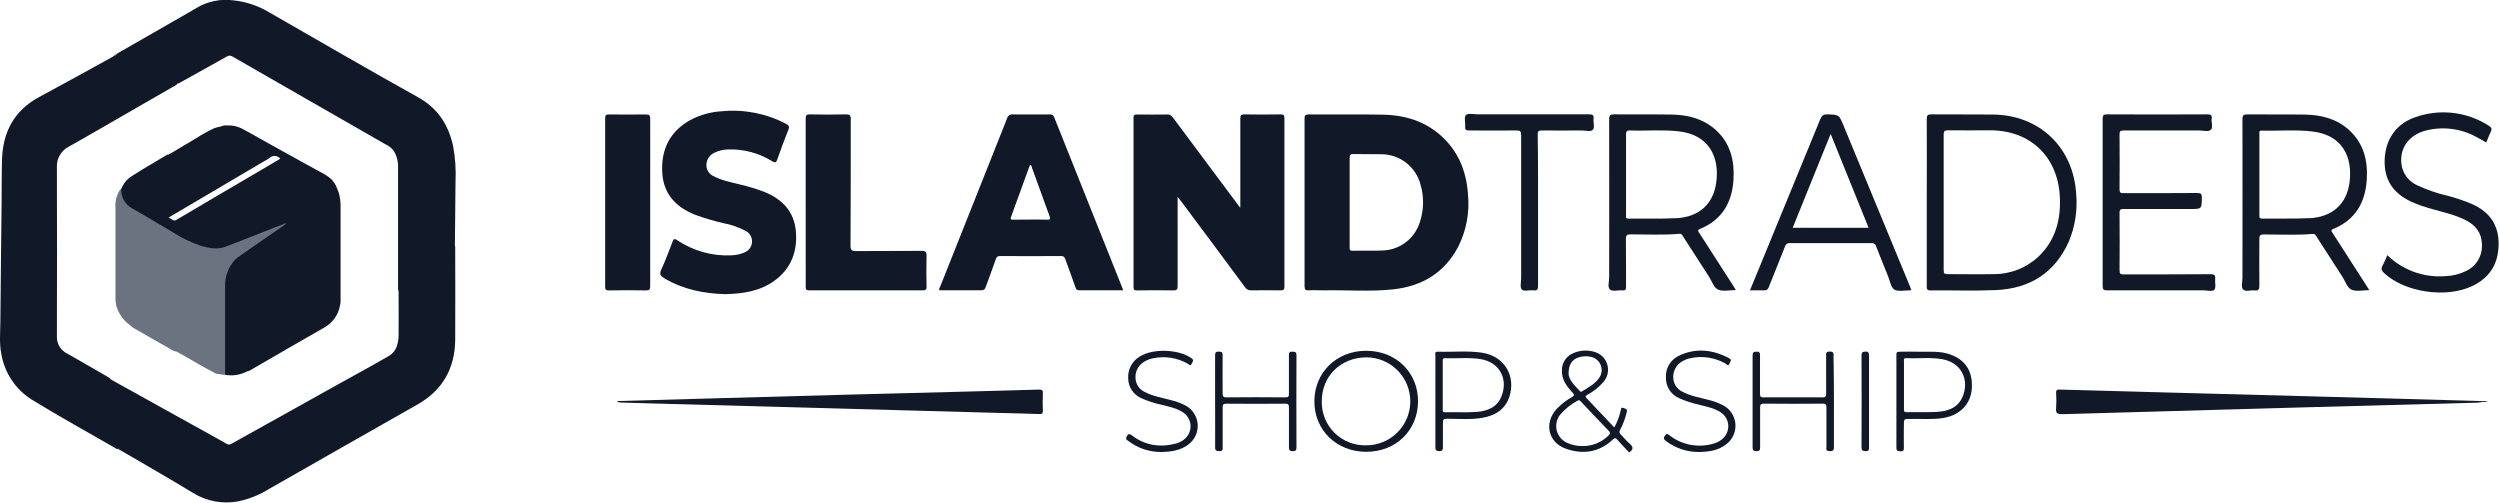 <svg width="995" height="200" viewBox="0 0 995 200" fill="none" xmlns="http://www.w3.org/2000/svg">
<g clip-path="url(#clip0_3_208)">
<path d="M181.052 97.588C181.192 98.021 181.233 98.48 181.173 98.932C181.173 111.026 181.267 123.12 181.173 135.282C181.052 146.583 176.174 155.278 166.27 160.922C146.597 172.143 126.87 183.256 107.223 194.517C103.41 196.915 99.201 198.617 94.793 199.543C88.609 200.701 82.216 199.508 76.866 196.197C67.352 190.405 57.65 184.909 48.041 179.265C47.634 179.106 47.27 178.853 46.98 178.526C46.563 178.244 46.563 177.8 46.509 177.37C45.488 169.065 44.386 160.774 43.378 152.469C43.246 152.026 43.274 151.55 43.459 151.125C44.023 150.763 44.453 151.125 44.803 151.408C51.468 155.143 58.142 158.852 64.826 162.534C71.719 166.337 78.586 170.181 85.48 173.984L90.251 176.671C90.516 176.84 90.823 176.929 91.138 176.929C91.452 176.929 91.759 176.84 92.025 176.671L118.901 161.701C127.676 156.823 136.37 151.905 145.24 147.054C148.424 145.293 151.596 143.519 154.754 141.678C156.382 140.728 157.57 139.173 158.06 137.351C158.46 136.046 158.655 134.686 158.637 133.32C158.637 127.622 158.718 121.924 158.637 116.227C158.812 115.407 159.524 115.031 160.075 114.574C166.66 109.077 173.285 103.648 179.843 98.125C180.165 97.87 180.515 97.507 181.052 97.588Z" fill="#111827"/>
<path d="M43.781 151.125C43.459 151.219 43.553 151.488 43.58 151.703C44.709 160.662 45.842 169.621 46.98 178.58C46.55 179.01 46.254 178.58 45.958 178.378C34.939 172.008 23.638 165.813 12.726 159.108C9.539 157.118 6.808 154.478 4.71 151.362C2.612 148.245 1.195 144.721 0.551 141.02C-0.336 136.706 0.107 132.339 0.148 127.998C0.269 112.249 0.47 96.499 0.632 80.736C0.699 75.079 0.632 69.421 0.793 63.764C1.075 52.637 5.55 43.996 15.655 38.581C25.17 33.488 34.59 28.233 44.05 23.046C44.426 22.845 44.776 22.603 45.152 22.375C45.528 22.146 46.066 21.877 46.496 21.514C46.885 21.444 47.286 21.531 47.611 21.756C54.828 25.304 62.071 28.785 69.327 32.265C69.798 32.493 70.402 32.614 70.523 33.286C70.51 33.381 70.476 33.472 70.425 33.553C70.374 33.634 70.307 33.703 70.228 33.757L41.658 50.205C36.955 52.892 32.252 55.674 27.548 58.268C25.998 59.026 24.706 60.225 23.833 61.714C22.961 63.203 22.547 64.917 22.643 66.64C22.715 89.037 22.715 111.407 22.643 133.75C22.561 135.194 22.911 136.63 23.648 137.874C24.385 139.119 25.476 140.116 26.782 140.738C32.157 143.775 37.533 146.919 42.908 150.01C43.311 150.252 43.795 150.413 43.983 150.91C44.037 151.112 43.943 151.166 43.781 151.125Z" fill="#111827"/>
<path d="M70.416 33.233C67.191 31.647 63.966 30.048 60.727 28.476L47.8 22.213C47.356 22.012 46.966 21.622 46.456 21.716C46.428 21.698 46.406 21.671 46.394 21.64C46.382 21.608 46.38 21.574 46.389 21.541C46.389 21.474 46.389 21.447 46.389 21.447L71.921 6.813C74.179 5.469 76.463 4.26 78.64 2.916C82.87 0.499 87.767 -0.486 92.602 0.108C97.731 0.603 102.685 2.237 107.102 4.892C126.816 16.193 146.476 27.629 166.311 38.662C174.279 43.096 178.512 49.681 180.367 58.241C181.212 62.916 181.523 67.673 181.294 72.418C181.205 80.804 181.124 89.194 181.052 97.588L158.785 116.079C158.67 116.014 158.584 115.909 158.543 115.783C158.409 115.166 158.368 114.531 158.422 113.902C158.422 98.188 158.422 82.479 158.422 66.774C158.549 64.348 157.915 61.942 156.608 59.894C155.731 58.816 154.612 57.96 153.343 57.394L113.794 34.711L92.495 22.482C92.165 22.269 91.779 22.155 91.386 22.155C90.993 22.155 90.608 22.269 90.278 22.482C84.096 25.936 77.941 29.43 71.733 32.83C71.316 33.058 70.954 33.421 70.416 33.233Z" fill="#111827"/>
<path d="M468.696 78.358V80.736C468.696 91.769 468.696 102.802 468.696 113.835C468.696 115.178 468.387 115.608 466.962 115.582C462.138 115.474 457.314 115.514 452.489 115.582C451.428 115.582 451.146 115.286 451.146 114.238C451.146 91.796 451.146 69.354 451.146 46.913C451.146 45.878 451.387 45.569 452.489 45.569C456.521 45.569 460.646 45.663 464.718 45.569C465.914 45.569 466.371 46.214 466.922 46.913L492.307 80.951L493.65 82.766V80.535C493.65 69.448 493.65 58.348 493.65 47.262C493.65 45.837 493.986 45.502 495.384 45.528C500.141 45.623 504.912 45.609 509.669 45.528C510.918 45.528 511.201 45.864 511.201 47.074C511.201 69.399 511.201 91.715 511.201 114.023C511.201 115.259 510.878 115.582 509.655 115.555C505.772 115.474 501.888 115.555 498.004 115.555C497.52 115.593 497.035 115.5 496.599 115.285C496.164 115.069 495.795 114.74 495.532 114.332C487.164 103.008 478.765 91.711 470.335 80.441C469.905 79.903 469.475 79.366 468.696 78.358Z" fill="#111827"/>
<path d="M288.504 117.073C280.186 116.831 271.867 115.232 264.315 110.704C262.864 109.843 262.367 109.104 263.146 107.384C264.826 103.689 266.277 99.886 267.715 96.096C268.158 94.954 268.508 94.941 269.502 95.586C275.891 99.885 283.5 102.002 291.191 101.619C292.883 101.565 294.55 101.201 296.11 100.544C296.973 100.252 297.734 99.716 298.299 99C298.864 98.285 299.21 97.421 299.295 96.513C299.388 95.571 299.192 94.623 298.734 93.795C298.275 92.967 297.576 92.298 296.728 91.877C294.014 90.445 291.102 89.427 288.087 88.853C284.188 87.97 280.35 86.834 276.598 85.453C268.924 82.376 263.993 77.135 263.563 68.548C263.106 59.437 266.586 52.328 274.716 47.8C278.593 45.725 282.877 44.523 287.267 44.279C296.082 43.414 304.958 45.147 312.8 49.264C313.915 49.856 314.305 50.339 313.767 51.67C312.195 55.54 310.771 59.477 309.373 63.428C308.943 64.638 308.607 64.92 307.357 64.194C302.011 60.859 295.78 59.219 289.485 59.491C287.662 59.563 285.876 60.021 284.244 60.835C283.301 61.277 282.507 61.983 281.958 62.869C281.41 63.754 281.13 64.779 281.153 65.82C281.168 66.769 281.464 67.693 282.005 68.473C282.546 69.253 283.306 69.854 284.19 70.201C287.429 71.921 291.03 72.512 294.537 73.426C297.887 74.205 301.178 75.215 304.388 76.45C311.402 79.339 316.038 84.177 316.751 92.011C317.463 99.846 314.963 106.793 308.392 111.604C302.627 115.864 295.881 116.912 288.504 117.073Z" fill="#111827"/>
<path d="M320.661 80.374C320.661 69.341 320.661 58.308 320.661 47.289C320.661 45.945 320.903 45.488 322.354 45.528C327.12 45.636 331.882 45.636 336.639 45.528C338.171 45.528 338.601 45.824 338.601 47.437C338.601 64.221 338.601 81.032 338.507 97.803C338.507 99.603 339.045 99.939 340.697 99.926C349.419 99.845 358.167 99.926 366.835 99.845C368.434 99.845 368.797 100.329 368.77 101.848C368.662 105.879 368.689 109.991 368.77 114.063C368.77 115.192 368.528 115.555 367.332 115.555C352.227 115.555 337.123 115.555 322.018 115.555C320.675 115.555 320.675 115.004 320.675 114.009C320.684 102.802 320.679 91.59 320.661 80.374Z" fill="#111827"/>
<path d="M258.778 80.548C258.778 91.648 258.778 102.735 258.778 113.835C258.778 115.178 258.483 115.608 257.058 115.582C252.167 115.474 247.275 115.501 242.384 115.582C241.161 115.582 240.852 115.272 240.852 114.05C240.852 91.733 240.852 69.417 240.852 47.101C240.852 45.891 241.121 45.529 242.37 45.555C247.262 45.555 252.153 45.636 257.045 45.555C258.389 45.555 258.792 45.864 258.792 47.289C258.752 58.362 258.778 69.448 258.778 80.548Z" fill="#111827"/>
<path d="M836.861 80.548C836.861 69.462 836.861 58.362 836.861 47.262C836.861 45.837 837.224 45.515 838.621 45.515C851.916 45.587 865.206 45.587 878.492 45.515C879.836 45.515 880.441 45.77 880.239 47.222C880.038 48.673 880.911 50.81 879.876 51.683C878.842 52.557 877.014 51.938 875.522 51.938C865.43 51.938 855.365 51.938 845.246 51.938C843.902 51.938 843.566 52.18 843.58 53.538C843.643 60.803 843.643 68.078 843.58 75.361C843.58 76.611 843.929 76.893 845.139 76.88C854.922 76.88 864.691 76.88 874.474 76.812C875.952 76.812 876.369 77.189 876.342 78.667C876.248 83.182 876.342 83.182 871.76 83.182C862.917 83.182 854.075 83.182 845.233 83.182C843.889 83.182 843.566 83.451 843.58 84.795C843.643 92.392 843.643 99.98 843.58 107.559C843.58 108.903 843.862 109.212 845.193 109.212C856.736 109.212 868.266 109.212 879.809 109.131C881.247 109.131 881.798 109.454 881.637 110.945C881.476 112.437 882.067 114.399 881.314 115.286C880.562 116.173 878.492 115.555 877.001 115.555C864.221 115.555 851.468 115.555 838.635 115.555C837.291 115.555 836.861 115.286 836.861 113.835C836.888 102.748 836.861 91.648 836.861 80.548Z" fill="#111827"/>
<path d="M950.145 101.539C953.192 104.515 956.844 106.802 960.853 108.245C964.862 109.687 969.134 110.25 973.379 109.897C976.138 109.802 978.848 109.134 981.334 107.935C983.323 107.042 985.002 105.578 986.155 103.728C987.309 101.878 987.885 99.726 987.812 97.547C987.812 92.978 985.568 89.861 981.67 87.791C977.37 85.507 972.627 84.539 968.017 83.209C965.176 82.459 962.399 81.484 959.712 80.293C952.268 76.812 948.828 71.397 949.096 63.549C949.365 55.701 953.544 49.345 960.989 46.751C965.836 44.979 971.028 44.354 976.158 44.925C981.287 45.497 986.214 47.248 990.553 50.044C991.628 50.689 991.897 51.307 991.346 52.422C990.674 53.766 990.123 55.271 989.532 56.696C988.188 55.983 986.965 55.231 985.662 54.545C979.45 51.112 972.154 50.203 965.289 52.006C958.167 53.887 954.445 59.934 956.03 66.667C956.44 68.219 957.193 69.659 958.232 70.882C959.272 72.105 960.572 73.08 962.037 73.735C965.95 75.573 970.05 76.983 974.266 77.941C977.592 78.809 980.848 79.923 984.009 81.274C990.929 84.405 994.585 89.646 994.45 97.4C994.316 105.153 990.795 110.65 983.807 113.915C973.419 118.78 957.132 116.307 948.962 108.768C947.887 107.774 947.497 106.954 948.317 105.597C949.002 104.279 949.612 102.925 950.145 101.539V101.539Z" fill="#111827"/>
<path d="M245.811 159.618C259.724 159.215 273.61 158.825 287.469 158.449C318.923 157.553 350.377 156.711 381.832 155.923C392.367 155.641 402.889 155.385 413.411 155.049C414.755 155.049 415.131 155.305 415.064 156.648C414.952 158.887 414.952 161.129 415.064 163.368C415.064 164.537 414.782 164.832 413.613 164.792C408.17 164.577 402.714 164.483 397.259 164.335L258.174 160.532L246.886 160.196C246.536 159.954 246.106 160.196 245.743 159.968C245.713 159.911 245.703 159.845 245.715 159.781C245.727 159.717 245.761 159.66 245.811 159.618V159.618Z" fill="#111827"/>
<path d="M986.508 160.25L913.015 162.239C882.241 163.081 851.477 163.95 820.721 164.846C818.759 164.846 818.141 164.443 818.329 162.467C818.477 160.468 818.477 158.46 818.329 156.46C818.262 155.264 818.638 155.009 819.781 155.049C835.261 155.506 850.738 155.927 866.21 156.313L916.589 157.656L987.704 159.618C987.741 159.651 987.768 159.694 987.782 159.741C987.796 159.789 987.797 159.839 987.785 159.887C987.785 159.981 987.785 160.021 987.785 160.021C987.287 160.196 986.857 160.008 986.508 160.25Z" fill="#111827"/>
<path d="M612.148 83.868C612.148 93.771 612.148 103.675 612.148 113.579C612.148 115.044 611.947 115.77 610.267 115.568C608.587 115.367 606.625 116.079 605.738 115.286C604.851 114.493 605.416 112.235 605.416 110.623C605.416 91.702 605.416 72.772 605.416 53.833C605.416 52.248 605.026 51.898 603.48 51.925C597.218 52.019 590.943 51.925 584.667 51.925C583.417 51.925 583.041 51.589 583.135 50.38C583.27 48.821 582.625 46.738 583.404 45.837C584.183 44.937 586.454 45.502 588.054 45.502C602.835 45.502 617.617 45.502 632.399 45.502C633.837 45.502 634.442 45.797 634.24 47.316C634.039 48.834 634.859 50.729 633.931 51.656C633.004 52.584 631.082 51.912 629.591 51.925C624.216 51.925 618.934 51.992 613.613 51.925C612.269 51.925 611.987 52.315 612 53.591C612.175 63.683 612.148 73.775 612.148 83.868Z" fill="#111827"/>
<path d="M483.612 159.632C483.612 153.611 483.612 147.537 483.612 141.584C483.612 140.482 483.72 139.918 485.077 139.945C486.434 139.972 486.622 140.294 486.609 141.504C486.542 146.516 486.609 151.529 486.609 156.541C486.609 157.656 486.743 158.154 488.087 158.154C495.908 158.073 503.738 158.073 511.577 158.154C512.813 158.154 513.002 157.777 512.988 156.675C512.988 151.596 512.988 146.516 512.988 141.45C512.988 140.348 513.163 139.918 514.399 139.958C515.635 139.999 516.012 140.16 515.998 141.477C515.945 153.643 515.945 165.8 515.998 177.948C515.998 179.131 515.783 179.547 514.493 179.561C513.203 179.574 513.002 179.09 513.002 177.961C513.002 172.761 513.002 167.56 513.002 162.36C513.002 161.123 512.84 160.64 511.429 160.667C503.662 160.738 495.89 160.738 488.114 160.667C486.837 160.667 486.609 161.07 486.622 162.239C486.622 167.493 486.622 172.761 486.622 178.029C486.622 179.05 486.622 179.641 485.279 179.547C484.217 179.466 483.612 179.466 483.626 178.069C483.666 171.914 483.612 165.773 483.612 159.632Z" fill="#111827"/>
<path d="M729.907 159.833C729.907 165.786 729.907 171.74 729.907 177.693C729.907 178.942 729.826 179.561 728.267 179.561C726.493 179.561 726.923 178.526 726.923 177.625C726.923 172.479 726.923 167.345 726.923 162.212C726.923 161.016 726.668 160.64 725.405 160.653C717.638 160.725 709.87 160.725 702.103 160.653C700.679 160.653 700.517 161.15 700.531 162.36C700.531 167.56 700.531 172.774 700.531 177.975C700.531 179.131 700.329 179.561 699.039 179.561C697.749 179.561 697.534 179.09 697.534 177.935C697.534 165.786 697.534 153.629 697.534 141.463C697.534 140.12 698.031 140.012 699.147 139.958C700.262 139.905 700.491 140.388 700.491 141.463C700.491 146.53 700.491 151.609 700.491 156.689C700.491 157.818 700.706 158.167 701.834 158.154C709.669 158.154 717.503 158.086 725.338 158.154C726.682 158.154 726.802 157.63 726.802 156.528C726.802 151.636 726.802 146.758 726.802 141.867C726.802 140.805 726.561 139.891 728.321 139.918C730.081 139.945 729.745 140.98 729.745 141.974C729.862 147.923 729.916 153.876 729.907 159.833Z" fill="#111827"/>
<path d="M676.06 179.897C671.398 179.903 666.862 178.384 663.146 175.569C662.528 175.072 661.802 174.669 662.514 173.594C663.227 172.519 663.415 172.479 664.409 173.231C666.884 175.169 669.792 176.478 672.883 177.047C675.975 177.615 679.158 177.427 682.161 176.497C683.371 176.169 684.492 175.571 685.44 174.75C686.244 174.093 686.881 173.256 687.299 172.306C687.718 171.356 687.906 170.321 687.849 169.285C687.791 168.248 687.489 167.24 686.968 166.343C686.446 165.445 685.72 164.684 684.849 164.12C682.242 162.387 679.191 161.849 676.235 161.083C673.549 160.497 670.928 159.641 668.414 158.53C666.799 157.867 665.423 156.733 664.464 155.275C663.505 153.817 663.008 152.104 663.038 150.359C662.911 148.555 663.332 146.755 664.245 145.194C665.159 143.633 666.523 142.384 668.158 141.611C674.877 138.373 681.597 139.085 688.141 142.552C689.485 143.251 688.625 143.896 688.342 144.702C687.886 145.925 687.254 145.038 686.77 144.702C682.54 142.29 677.568 141.524 672.808 142.552C671.7 142.771 670.637 143.175 669.663 143.748C668.494 144.371 667.525 145.313 666.869 146.464C666.212 147.615 665.895 148.928 665.954 150.252C665.973 151.484 666.348 152.685 667.035 153.708C667.722 154.731 668.691 155.533 669.825 156.017C672.956 157.656 676.45 158.194 679.823 159.108C681.891 159.599 683.894 160.335 685.789 161.298C687.194 162.034 688.386 163.12 689.248 164.451C690.11 165.782 690.613 167.314 690.709 168.897C690.805 170.48 690.49 172.061 689.796 173.487C689.101 174.912 688.049 176.134 686.743 177.034C683.72 179.319 680.145 179.829 676.06 179.897Z" fill="#111827"/>
<path d="M462.272 179.897C457.558 179.951 452.959 178.438 449.197 175.596C448.727 175.234 447.853 174.911 448.324 173.997C448.794 173.083 449.049 172.17 450.514 173.298C455.768 177.33 461.735 178.19 468.105 176.51C469.253 176.203 470.324 175.658 471.249 174.911C472.098 174.262 472.777 173.417 473.228 172.448C473.678 171.479 473.888 170.416 473.837 169.348C473.787 168.281 473.479 167.242 472.939 166.319C472.4 165.397 471.644 164.619 470.738 164.053C468.172 162.387 465.189 161.849 462.299 161.097C459.525 160.515 456.822 159.636 454.236 158.476C452.698 157.813 451.386 156.717 450.46 155.321C449.534 153.925 449.035 152.29 449.022 150.615C448.907 148.883 449.272 147.153 450.078 145.616C450.885 144.079 452.101 142.796 453.591 141.907C458.899 138.561 469.166 138.964 474.246 142.592C475.455 143.466 474.515 144.097 474.246 144.796C473.802 145.938 473.211 145.011 472.808 144.796C468.585 142.364 463.609 141.588 458.846 142.619C457.673 142.84 456.549 143.268 455.527 143.882C454.394 144.508 453.458 145.437 452.822 146.564C452.186 147.691 451.875 148.972 451.925 150.265C451.931 151.495 452.293 152.697 452.968 153.725C453.643 154.753 454.602 155.563 455.728 156.057C458.873 157.71 462.367 158.248 465.726 159.161C467.862 159.662 469.928 160.42 471.881 161.419C473.247 162.16 474.404 163.234 475.244 164.542C476.083 165.851 476.578 167.35 476.681 168.901C476.784 170.452 476.493 172.004 475.835 173.412C475.176 174.82 474.172 176.038 472.915 176.954C469.838 179.278 466.21 179.802 462.272 179.897Z" fill="#111827"/>
<path d="M743.882 159.833C743.882 165.854 743.882 171.928 743.882 177.881C743.882 178.929 743.882 179.628 742.458 179.547C741.289 179.48 740.885 179.278 740.885 178.002C740.939 165.827 740.939 153.661 740.885 141.504C740.885 140.267 741.235 139.985 742.444 139.931C743.654 139.878 743.896 140.509 743.882 141.584C743.869 147.658 743.882 153.746 743.882 159.833Z" fill="#111827"/>
<path d="M46.375 21.501V21.77C46.032 22.107 45.597 22.336 45.125 22.428C45.313 21.73 45.945 21.716 46.375 21.501Z" fill="#D9641F"/>
<path d="M990.258 159.618C989.445 159.929 988.567 160.031 987.704 159.914C987.698 159.807 987.698 159.699 987.704 159.591L990.258 159.618Z" fill="#111827"/>
<path d="M584.291 77.713C583.821 69.972 581.536 62.837 576.349 56.884C569.522 49.063 560.573 45.851 550.481 45.636C540.644 45.434 530.807 45.636 520.917 45.542C519.452 45.542 519.197 45.945 519.21 47.302C519.21 58.335 519.21 69.354 519.21 80.387C519.21 91.42 519.21 102.694 519.21 113.848C519.21 115.286 519.586 115.649 520.97 115.555C522.959 115.434 525.002 115.555 526.977 115.555C536.182 115.38 545.428 116.159 554.593 115.151C565.84 113.915 574.75 108.701 580.219 98.475C583.517 92.08 584.929 84.879 584.291 77.713V77.713ZM565.128 88.316C564.168 91.491 562.246 94.291 559.627 96.327C557.008 98.364 553.822 99.537 550.507 99.684C546.476 99.899 542.364 99.684 538.292 99.805C536.948 99.805 537.163 99.026 537.163 98.233V80.36C537.163 74.541 537.163 68.709 537.163 62.891C537.163 61.708 537.405 61.264 538.695 61.305C542.337 61.412 545.965 61.305 549.607 61.386C553.208 61.352 556.716 62.525 559.572 64.717C562.429 66.909 564.47 69.993 565.37 73.48C566.802 78.334 566.718 83.51 565.128 88.316V88.316Z" fill="#111827"/>
<path d="M446.684 114.56C437.645 91.939 428.61 69.314 419.579 46.684C419.475 46.304 419.233 45.976 418.9 45.765C418.567 45.554 418.167 45.474 417.779 45.542C412.901 45.542 407.996 45.623 403.118 45.542C402.607 45.468 402.088 45.589 401.662 45.88C401.236 46.171 400.936 46.612 400.82 47.114C391.951 69.511 383.063 91.863 374.158 114.171C373.997 114.56 373.527 114.977 373.93 115.514C379.493 115.514 385.084 115.514 390.66 115.514C391.695 115.514 392.004 115.084 392.34 114.171C393.684 110.529 395.028 106.9 396.291 103.245C396.614 102.345 396.95 101.901 398.092 101.901C406.155 101.964 414.182 101.964 422.173 101.901C422.594 101.843 423.022 101.95 423.365 102.201C423.709 102.452 423.941 102.826 424.014 103.245C425.358 106.9 426.702 110.529 427.965 114.171C428.207 114.842 428.328 115.514 429.416 115.514C435.235 115.514 441.054 115.514 447.007 115.514C446.872 115.125 446.792 114.842 446.684 114.56ZM416.583 87.429C412.202 87.321 407.821 87.429 403.454 87.429C402.607 87.429 401.962 87.509 402.419 86.26C404.959 79.379 407.445 72.485 409.944 65.578C410.683 65.834 410.63 66.519 410.804 67.003C413.102 73.251 415.346 79.54 417.644 85.816C418.128 86.931 418.222 87.456 416.583 87.429Z" fill="#111827"/>
<path d="M826.325 77.269C825.264 58.711 811.758 45.757 793.16 45.582C785.003 45.502 776.86 45.582 768.703 45.515C767.251 45.515 766.848 45.851 766.848 47.356C766.929 58.389 766.848 69.421 766.848 80.454C766.848 91.487 766.848 102.775 766.848 113.929C766.848 115.017 766.929 115.582 768.299 115.582C776.954 115.501 785.621 115.823 794.248 115.461C807.687 114.896 817.752 108.742 823.369 96.19C825.876 90.217 826.891 83.723 826.325 77.269V77.269ZM811.409 102.036C806.523 106.647 800.039 109.181 793.321 109.104C787.247 109.239 781.16 109.104 775.086 109.104C773.809 109.104 773.567 108.728 773.581 107.546C773.581 98.515 773.581 89.498 773.581 80.468C773.581 71.437 773.581 62.555 773.581 53.591C773.581 52.248 773.917 51.831 775.314 51.858C780.891 51.952 786.468 51.858 792.045 51.858C807.955 51.858 818.921 62.192 819.808 78.116C820.292 87.267 818.182 95.532 811.409 102.036Z" fill="#111827"/>
<path d="M689.821 113.714L676.315 92.723C675.899 92.078 675.415 91.608 676.611 91.111C685.346 87.523 689.377 80.629 689.928 71.504C690.385 64.033 688.759 57.139 682.994 51.844C678.022 47.275 671.894 45.703 665.35 45.596C657.703 45.475 650.057 45.596 642.411 45.515C640.892 45.515 640.449 45.824 640.449 47.437C640.516 68.427 640.449 89.418 640.449 110.408C640.449 112.074 639.71 114.359 640.785 115.246C641.86 116.132 644.01 115.407 645.676 115.568C647.02 115.689 647.181 115.125 647.168 113.982C647.168 107.72 647.168 101.458 647.101 95.169C647.101 93.529 647.571 93.288 649.063 93.274C655.513 93.274 661.977 93.61 668.414 93.059C669.381 92.979 669.569 93.664 669.919 94.201C673.345 99.51 676.732 104.831 680.186 110.126C681.368 111.94 682.053 114.56 683.935 115.313C685.816 116.065 688.369 115.461 690.882 115.447L689.821 113.714ZM666.976 86.837C660.727 87.16 654.451 86.918 648.162 87.012C646.819 87.012 647.168 86.219 647.168 85.534C647.168 80.159 647.168 74.783 647.168 69.408C647.168 64.14 647.168 58.886 647.168 53.618C647.168 52.395 647.329 51.885 648.74 51.925C655.191 52.154 661.654 51.535 668.078 52.261C680.293 53.605 684.405 62.608 683.075 72.566C681.906 81.301 676.168 86.407 666.989 86.864L666.976 86.837Z" fill="#111827"/>
<path d="M941.866 113.714L928.374 92.723C927.958 92.078 927.461 91.594 928.657 91.111C937.405 87.523 941.409 80.602 941.974 71.518C942.444 64.033 940.805 57.152 935.04 51.858C930.081 47.289 923.94 45.717 917.396 45.609C909.749 45.488 902.103 45.609 894.47 45.528C892.938 45.528 892.495 45.837 892.495 47.45C892.562 68.508 892.495 89.552 892.495 110.609C892.495 112.222 891.782 114.345 892.831 115.272C893.879 116.2 895.814 115.393 897.359 115.582C898.905 115.77 899.254 115.111 899.227 113.62C899.146 107.478 899.227 101.337 899.227 95.196C899.227 93.852 899.402 93.314 900.988 93.314C907.492 93.314 914.009 93.65 920.527 93.1C921.481 93.019 921.669 93.704 922.018 94.242C925.445 99.55 928.845 104.871 932.285 110.166C933.468 111.98 934.153 114.601 936.048 115.353C937.942 116.106 940.469 115.501 942.982 115.487C942.525 114.748 942.202 114.224 941.866 113.714ZM918.901 86.837C912.719 87.12 906.511 86.918 900.302 86.999C899.079 86.999 899.241 86.327 899.241 85.574C899.241 80.199 899.241 74.824 899.241 69.448C899.241 64.073 899.241 58.698 899.241 53.323C899.241 52.691 898.985 51.979 900.154 51.979C906.873 52.167 913.593 51.535 920.244 52.315C932.204 53.658 936.37 62.393 935.147 72.351C934.072 81.247 928.213 86.461 918.901 86.878V86.837Z" fill="#111827"/>
<path d="M760.116 113.875C751.327 92.607 742.529 71.303 733.723 49.963C731.895 45.569 731.895 45.649 727.179 45.515C725.62 45.515 725.069 46.053 724.491 47.383C717.208 65.193 709.897 82.994 702.56 100.786C700.544 105.678 698.528 110.583 696.486 115.568C698.502 115.568 700.316 115.487 702.13 115.568C703.232 115.568 703.635 115.192 703.998 114.224C706.121 108.849 708.325 103.474 710.435 98.099C710.552 97.661 710.826 97.281 711.206 97.034C711.585 96.786 712.043 96.686 712.491 96.755C723.241 96.755 734.019 96.755 744.823 96.755C745.25 96.698 745.683 96.805 746.034 97.055C746.386 97.304 746.63 97.677 746.718 98.099C748.25 102.063 749.849 106 751.448 109.924C752.227 111.832 752.577 114.48 754.015 115.299C755.452 116.119 758.14 115.541 760.263 115.555C760.419 115.533 760.572 115.497 760.72 115.447C760.519 114.896 760.331 114.386 760.116 113.875ZM713.485 90.667L728.603 53.296L743.708 90.667H713.485Z" fill="#111827"/>
<path d="M648.498 176.483C647.262 175.435 646.267 174.118 645.112 172.976C644.961 172.87 644.833 172.734 644.737 172.576C644.641 172.419 644.579 172.243 644.553 172.06C644.528 171.877 644.541 171.691 644.591 171.514C644.641 171.336 644.726 171.17 644.843 171.027C646 168.811 646.876 166.459 647.45 164.026C647.786 162.803 647.047 162.763 646.267 162.413C645.085 161.903 645.166 162.83 645.045 163.394C644.52 165.745 643.66 168.008 642.491 170.114C638.769 166.19 635.127 162.306 631.445 158.476C630.76 157.75 631.123 157.522 631.754 157.132C634.26 155.811 636.487 154.018 638.312 151.851C639.074 150.929 639.6 149.835 639.845 148.664C640.089 147.494 640.045 146.281 639.715 145.131C639.386 143.981 638.781 142.928 637.954 142.065C637.126 141.201 636.101 140.552 634.966 140.173C632.089 139.182 628.942 139.322 626.164 140.563C624.827 141.105 623.682 142.034 622.878 143.231C622.073 144.429 621.645 145.839 621.649 147.282C621.461 150.991 623.476 153.692 625.815 156.192C626.607 157.038 626.742 157.414 625.6 158.06C623.35 159.312 621.305 160.903 619.539 162.776C614.446 168.326 616.139 176.107 623.221 178.593C630.034 180.972 636.444 180.058 641.887 174.965C642.706 174.199 643.056 174.279 643.728 175.045C645.246 176.779 646.859 178.432 648.377 180.044C650.299 178.875 650.03 177.773 648.498 176.483ZM624.31 148.586C624.31 145.132 625.653 143.116 628.233 142.256C629.789 141.737 631.456 141.648 633.058 142.001C633.964 142.168 634.813 142.565 635.521 143.155C636.23 143.744 636.775 144.506 637.104 145.367C637.434 146.228 637.536 147.159 637.402 148.071C637.267 148.983 636.9 149.845 636.337 150.574C634.643 152.913 632.104 154.243 629.712 155.721C629.429 155.896 629.093 156.003 628.852 155.721C626.702 153.437 624.377 151.26 624.269 148.586H624.31ZM640.261 173.272C638.869 174.667 637.207 175.764 635.378 176.497C633.548 177.229 631.588 177.581 629.618 177.531C627.481 177.533 625.373 177.05 623.449 176.12C622.476 175.642 621.622 174.953 620.948 174.104C620.275 173.254 619.799 172.265 619.556 171.208C619.313 170.151 619.308 169.054 619.542 167.995C619.776 166.936 620.243 165.943 620.91 165.088C622.856 162.794 625.218 160.889 627.871 159.471C628.462 159.094 628.744 159.363 629.12 159.753C632.856 163.704 636.592 167.668 640.368 171.578C641 172.291 640.758 172.694 640.22 173.272H640.261Z" fill="#111827"/>
<path d="M543.748 139.609C531.976 139.609 523.174 148.169 523.12 159.659C523.067 171.148 531.909 179.816 543.761 179.816C555.614 179.816 564.308 171.296 564.376 159.78C564.443 148.263 555.614 139.609 543.748 139.609ZM543.681 177.236C541.357 177.298 539.045 176.888 536.884 176.03C534.724 175.172 532.761 173.883 531.113 172.244C529.466 170.604 528.169 168.646 527.3 166.49C526.432 164.333 526.012 162.023 526.063 159.699C526.063 149.634 533.683 142.229 543.909 142.229C546.208 142.244 548.481 142.712 550.599 143.605C552.716 144.499 554.638 145.801 556.252 147.437C557.867 149.073 559.144 151.011 560.009 153.14C560.875 155.269 561.313 157.548 561.298 159.847C561.283 162.145 560.816 164.418 559.922 166.536C559.029 168.654 557.727 170.575 556.091 172.19C554.455 173.805 552.517 175.081 550.388 175.947C548.258 176.813 545.979 177.251 543.681 177.236V177.236Z" fill="#111827"/>
<path d="M589.854 140.375C584.009 139.501 578.096 140.173 572.223 139.972C570.88 139.972 571.283 140.859 571.283 141.517C571.283 147.591 571.283 153.612 571.283 159.739C571.283 165.867 571.283 171.834 571.283 177.975C571.283 179.198 571.605 179.507 572.828 179.547C574.051 179.587 574.293 178.996 574.279 177.908C574.279 174.723 574.279 171.525 574.279 168.326C574.279 166.982 574.535 166.673 575.879 166.66C580.569 166.66 585.285 167.117 589.948 166.297C594.934 165.437 598.912 163.112 600.699 158.046C603.454 149.58 598.71 141.719 589.854 140.375ZM597.702 157.441C595.942 162.185 591.924 163.663 587.422 163.959C583.391 164.228 579.278 163.959 575.207 164.093C574.091 164.093 574.212 163.502 574.212 162.749C574.212 159.551 574.212 156.366 574.212 153.168C574.212 149.97 574.212 146.892 574.212 143.761C574.212 143.13 574.091 142.512 575.113 142.565C579.856 142.753 584.64 142.149 589.371 142.942C596.654 144.191 600.255 150.507 597.702 157.441Z" fill="#111827"/>
<path d="M774.656 140.617C771 139.69 767.305 140.093 764.107 139.985C760.908 139.878 758.61 139.985 756.044 139.985C755.063 139.985 754.7 140.227 754.767 141.235C754.767 153.58 754.767 165.921 754.767 178.257C754.767 179.682 755.506 179.48 756.393 179.601C757.28 179.722 757.804 179.413 757.737 178.257C757.656 175.247 757.737 172.237 757.737 169.24C757.737 166.741 757.737 166.781 760.129 166.727C764.577 166.633 769.025 167.077 773.446 166.351C780.165 165.249 784.519 160.667 784.801 154.337C785.178 147.134 781.63 142.444 774.656 140.617ZM781.375 157.213C779.655 162.145 775.529 163.677 770.866 163.932C766.835 164.187 762.803 163.932 758.839 164.053C757.804 164.053 757.764 163.596 757.777 162.817C757.777 159.618 757.777 156.42 757.777 153.222C757.777 150.024 757.777 146.96 757.777 143.815C757.777 143.251 757.508 142.471 758.597 142.565C763.354 142.754 768.138 142.149 772.868 142.928C780.071 144.151 783.767 150.319 781.388 157.226L781.375 157.213Z" fill="#111827"/>
<path d="M88.907 149.163L86.004 148.72C80.804 146.113 75.885 143.009 70.792 140.214L70.255 139.958C69.172 139.752 68.154 139.291 67.285 138.615C62.797 136.048 58.281 133.535 53.847 130.941C53.107 130.579 52.434 130.093 51.858 129.503C49.196 127.632 47.242 124.92 46.308 121.803C46.071 120.809 45.954 119.789 45.959 118.766C45.959 106.672 45.959 94.578 45.959 82.578C45.771 80.16 46.37 77.747 47.665 75.697C47.838 75.486 48.022 75.284 48.216 75.092C48.713 75.469 48.552 76.02 48.606 76.517C48.654 77.653 48.978 78.76 49.549 79.743C50.12 80.727 50.922 81.556 51.885 82.161C59.598 86.663 67.191 91.379 75.119 95.559C78.364 97.333 81.974 98.336 85.668 98.488C87.339 98.516 88.997 98.191 90.533 97.534C97.83 94.699 105.127 91.823 112.437 89.014C112.934 88.826 113.66 88.329 113.942 88.853C114.224 89.377 113.405 89.753 112.961 90.062C107.586 93.879 102.13 97.789 96.567 101.418C94.483 102.731 92.782 104.57 91.636 106.75C90.489 108.93 89.937 111.374 90.036 113.835C89.955 125.002 90.036 136.169 90.036 147.322C90.036 147.941 90.197 148.666 89.686 149.137L88.907 149.163Z" fill="#6B7280"/>
<path fill-rule="evenodd" clip-rule="evenodd" d="M89.592 113.687V149.163C92.446 149.703 95.397 149.288 97.991 147.981C98.229 147.849 98.482 147.775 98.738 147.701C99.003 147.624 99.27 147.547 99.523 147.403C109.378 141.661 119.232 135.976 129.087 130.35C130.721 129.438 132.131 128.172 133.212 126.644C134.294 125.116 135.019 123.366 135.336 121.521C135.527 120.877 135.6 120.203 135.551 119.532V94.645V82.9C135.621 80.928 135.413 78.955 134.932 77.041C134.841 76.797 134.752 76.552 134.662 76.308C134.358 75.475 134.054 74.643 133.669 73.843C132.339 71.047 129.866 69.704 127.34 68.36C123.636 66.369 119.962 64.325 116.289 62.281C113.567 60.765 110.844 59.25 108.11 57.757C106.837 57.048 105.564 56.332 104.291 55.615C101.532 54.062 98.774 52.509 96.016 51.038C94.383 50.278 92.602 49.893 90.802 49.909H89.619C89.22 49.894 88.823 49.977 88.463 50.151C87.969 50.331 87.457 50.444 86.945 50.558C86.345 50.692 85.744 50.826 85.171 51.065C82.673 52.245 80.258 53.591 77.941 55.096C76.296 56.033 74.68 57.013 73.069 57.99C71.074 59.199 69.086 60.405 67.056 61.52C66.919 61.495 66.777 61.502 66.642 61.539C66.508 61.577 66.383 61.643 66.277 61.735C64.676 62.707 63.061 63.656 61.447 64.605C58.441 66.372 55.436 68.139 52.516 70.053C50.951 70.981 49.679 72.332 48.848 73.95L48.27 75.052C48.148 76.655 48.498 78.258 49.276 79.665C50.055 81.071 51.228 82.219 52.651 82.967C56.083 84.918 59.466 86.924 62.859 88.936C64.793 90.083 66.731 91.232 68.682 92.374C72.195 94.665 75.983 96.503 79.957 97.843C83.317 98.797 86.649 99.442 90.036 98.099L108.849 90.734L113.835 88.799C113.782 89.023 113.648 89.22 113.458 89.35C107.492 93.471 101.525 97.61 95.559 101.767C94.795 102.257 94.087 102.829 93.449 103.474C90.919 106.268 89.541 109.917 89.592 113.687ZM88.867 73.762L67.11 86.582C67.625 86.829 68.119 87.117 68.588 87.442C68.83 87.643 69.134 87.753 69.448 87.753C69.763 87.753 70.067 87.643 70.308 87.442L86.931 77.632L103.675 67.822C105.384 66.82 107.087 65.806 108.785 64.795C109.704 64.248 110.621 63.702 111.537 63.159C111.284 62.837 110.966 62.573 110.604 62.384C110.241 62.195 109.843 62.085 109.435 62.062C109.026 62.039 108.618 62.104 108.237 62.251C107.855 62.399 107.51 62.626 107.223 62.917C106.579 63.372 105.9 63.777 105.194 64.127C99.756 67.352 94.313 70.564 88.867 73.762Z" fill="#111827"/>
<path d="M89.619 50.097C89.777 49.943 89.989 49.857 90.21 49.857C90.431 49.857 90.643 49.943 90.802 50.097H89.619Z" fill="#EF7500"/>
</g>
<defs>
<clipPath id="clip0_3_208">
<rect width="994.423" height="200" fill="white"/>
</clipPath>
</defs>
</svg>
